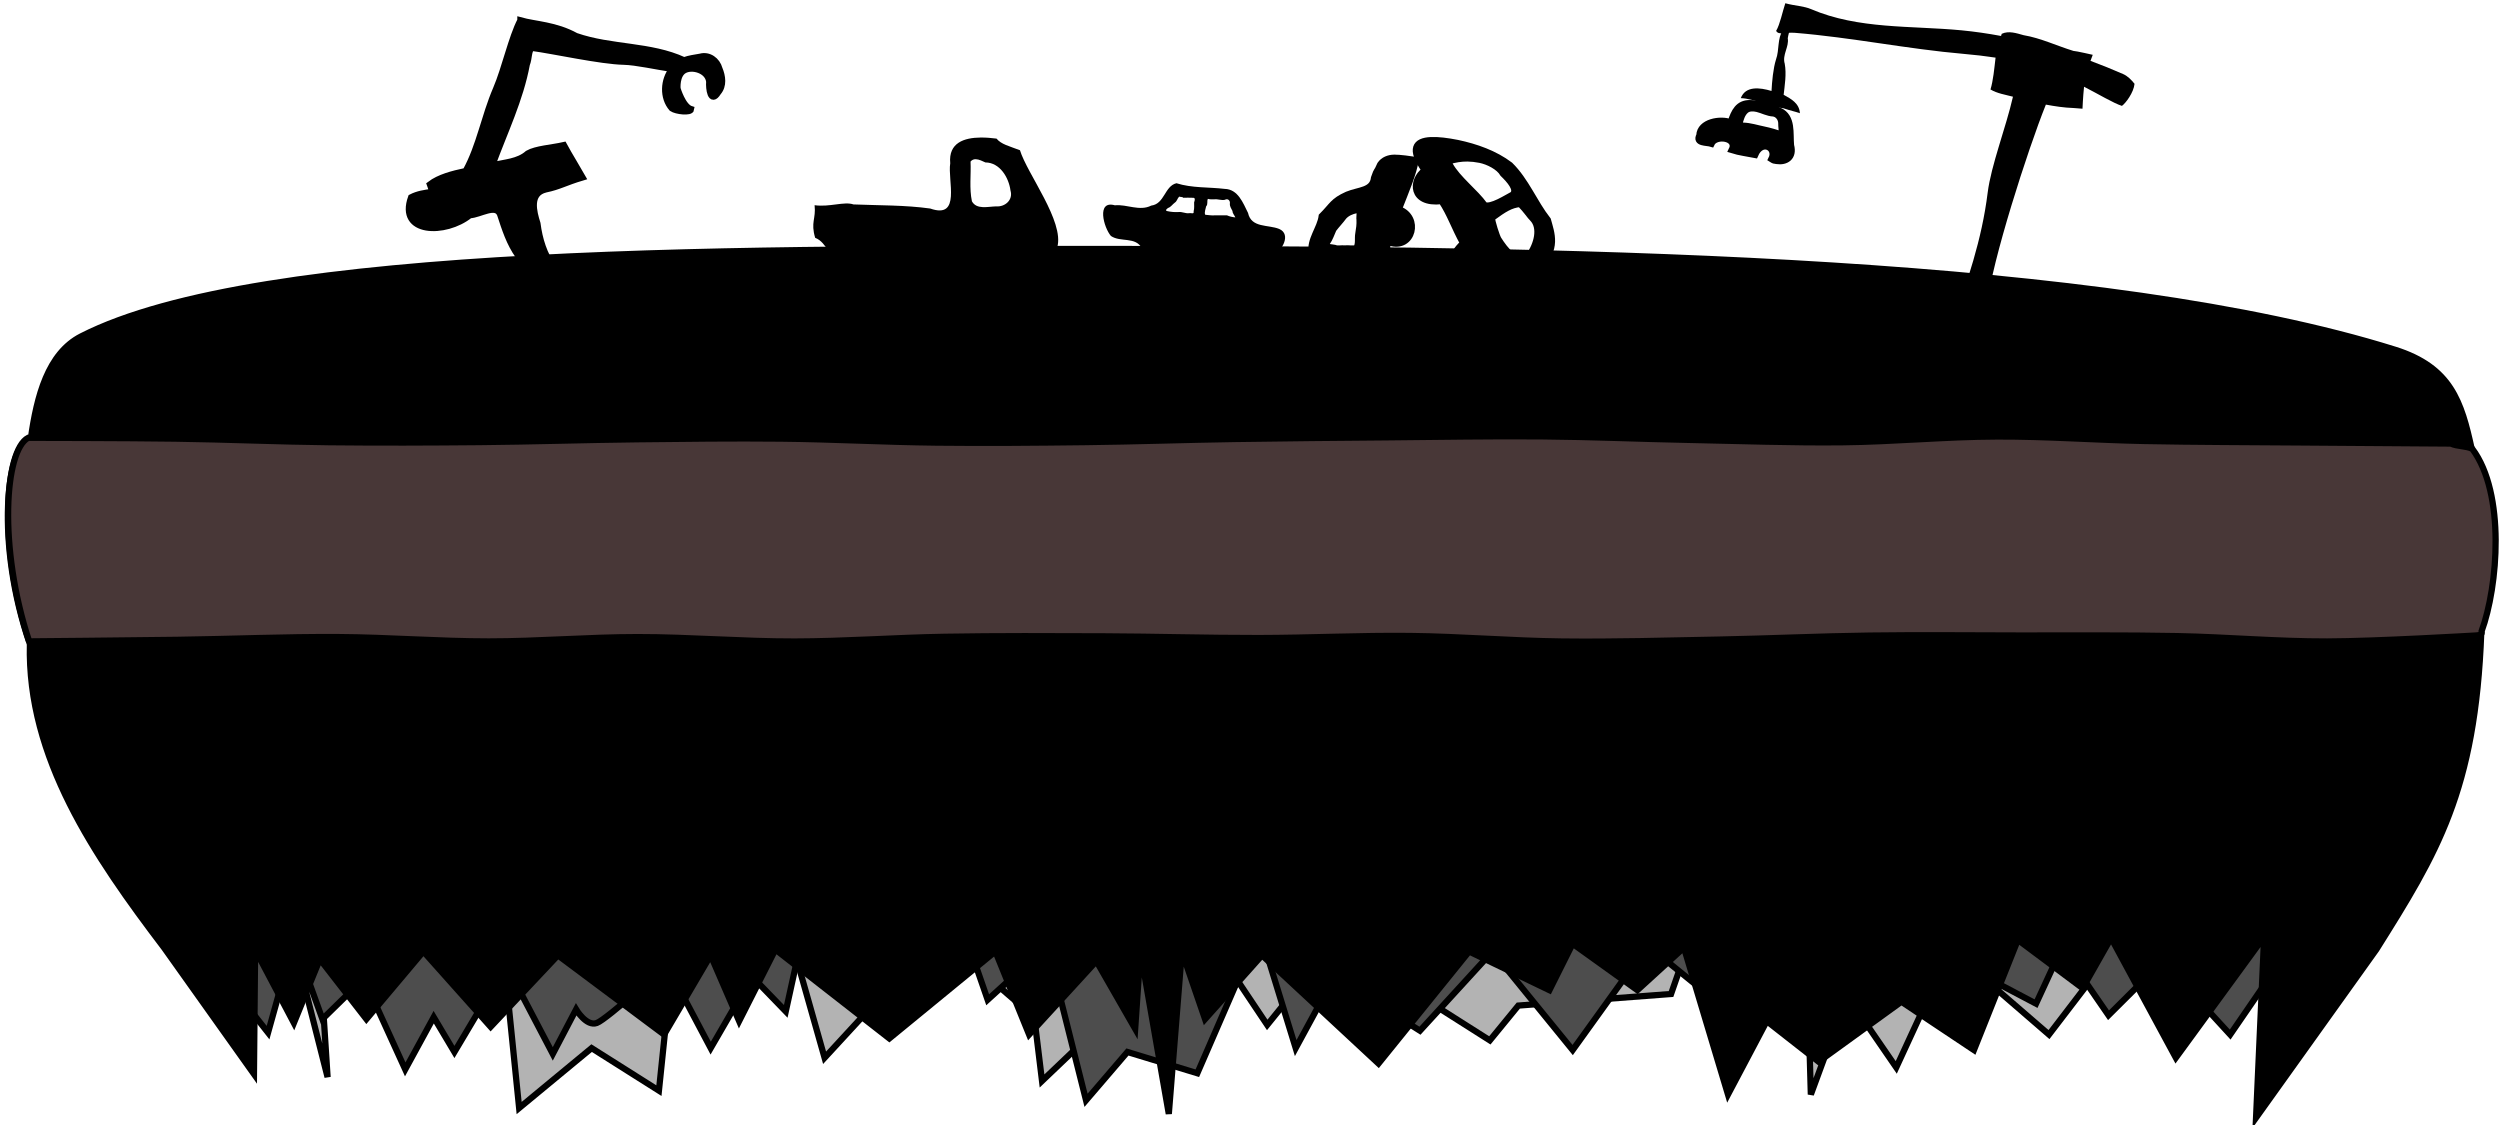 <?xml version="1.0" encoding="UTF-8" standalone="no"?>
<!-- Created with Inkscape (http://www.inkscape.org/) -->

<svg
   xmlns:dc="http://purl.org/dc/elements/1.1/"
   xmlns:cc="http://creativecommons.org/ns#"
   xmlns:rdf="http://www.w3.org/1999/02/22-rdf-syntax-ns#"
   xmlns:svg="http://www.w3.org/2000/svg"
   xmlns="http://www.w3.org/2000/svg"
   xmlns:sodipodi="http://sodipodi.sourceforge.net/DTD/sodipodi-0.dtd"
   xmlns:inkscape="http://www.inkscape.org/namespaces/inkscape"
   width="800"
   height="360"
   id="svg2"
   version="1.1"
   inkscape:version="0.48.3.1 r9886"
   sodipodi:docname="world5.svg"
   inkscape:export-filename="/home/micha/Programmieren/git/platformer/images/world/world5.png"
   inkscape:export-xdpi="90"
   inkscape:export-ydpi="90">
  <sodipodi:namedview
     id="base"
     pagecolor="#000000"
     bordercolor="#666666"
     borderopacity="1.0"
     inkscape:pageopacity="0.0"
     inkscape:pageshadow="2"
     inkscape:zoom="2.8284271"
     inkscape:cx="690.66923"
     inkscape:cy="155.65245"
     inkscape:document-units="px"
     inkscape:current-layer="layer1"
     showgrid="false"
     inkscape:showpageshadow="true"
     inkscape:window-width="1280"
     inkscape:window-height="750"
     inkscape:window-x="0"
     inkscape:window-y="25"
     inkscape:window-maximized="1"
     showguides="true"
     inkscape:guide-bbox="true">
    <inkscape:grid
       originy="0px"
       originx="0px"
       spacingy="5px"
       spacingx="5px"
       snapvisiblegridlinesonly="true"
       enabled="true"
       visible="true"
       empspacing="5"
       id="grid2985"
       type="xygrid" />
  </sodipodi:namedview>
  <defs
     id="defs4">
    <inkscape:path-effect
       effect="skeletal"
       id="path-effect8298"
       is_visible="true"
       pattern="m 4.5,552.3 0,10 10,-5 z"
       copytype="single_stretched"
       prop_scale="0.4"
       scale_y_rel="false"
       spacing="0"
       normal_offset="0"
       tang_offset="0"
       prop_units="false"
       vertical_pattern="false"
       fuse_tolerance="0" />
    <inkscape:path-effect
       effect="skeletal"
       id="path-effect8295"
       is_visible="true"
       pattern="m 9.875,552.487 0,10 10,-5 z"
       copytype="single_stretched"
       prop_scale="0.4"
       scale_y_rel="false"
       spacing="0"
       normal_offset="0"
       tang_offset="0"
       prop_units="false"
       vertical_pattern="false"
       fuse_tolerance="0" />
    <inkscape:path-effect
       effect="skeletal"
       id="path-effect8292"
       is_visible="true"
       pattern="m 18.062,552.737 0,10 10,-5 z"
       copytype="single_stretched"
       prop_scale="0.4"
       scale_y_rel="false"
       spacing="0"
       normal_offset="0"
       tang_offset="0"
       prop_units="false"
       vertical_pattern="false"
       fuse_tolerance="0" />
    <inkscape:path-effect
       effect="skeletal"
       id="path-effect8289"
       is_visible="true"
       pattern="m 14.125,552.612 0,10 10,-5 z"
       copytype="single_stretched"
       prop_scale="0.4"
       scale_y_rel="false"
       spacing="0"
       normal_offset="0"
       tang_offset="0"
       prop_units="false"
       vertical_pattern="false"
       fuse_tolerance="0" />
    <inkscape:path-effect
       effect="skeletal"
       id="path-effect8286"
       is_visible="true"
       pattern="m 21.875,552.675 0,10 10,-5 z"
       copytype="single_stretched"
       prop_scale="0.4"
       scale_y_rel="false"
       spacing="0"
       normal_offset="0"
       tang_offset="0"
       prop_units="false"
       vertical_pattern="false"
       fuse_tolerance="0" />
    <inkscape:path-effect
       effect="skeletal"
       id="path-effect8283"
       is_visible="true"
       pattern="m 26.625,552.3 0,10 10,-5 z"
       copytype="single_stretched"
       prop_scale="0.4"
       scale_y_rel="false"
       spacing="0"
       normal_offset="0"
       tang_offset="0"
       prop_units="false"
       vertical_pattern="false"
       fuse_tolerance="0" />
    <inkscape:path-effect
       effect="skeletal"
       id="path-effect8280"
       is_visible="true"
       pattern="m -0.188,552.425 0,10 10,-5 z"
       copytype="single_stretched"
       prop_scale="0.4"
       scale_y_rel="false"
       spacing="0"
       normal_offset="0"
       tang_offset="0"
       prop_units="false"
       vertical_pattern="false"
       fuse_tolerance="0" />
    <inkscape:path-effect
       effect="skeletal"
       id="path-effect8277"
       is_visible="true"
       pattern="m -4.937,552.425 0,10 10,-5 z"
       copytype="single_stretched"
       prop_scale="0.4"
       scale_y_rel="false"
       spacing="0"
       normal_offset="0"
       tang_offset="0"
       prop_units="false"
       vertical_pattern="false"
       fuse_tolerance="0" />
    <inkscape:path-effect
       effect="skeletal"
       id="path-effect8274"
       is_visible="true"
       pattern="m -7.562,552.362 0,10 10,-5 z"
       copytype="single_stretched"
       prop_scale="0.4"
       scale_y_rel="false"
       spacing="0"
       normal_offset="0"
       tang_offset="0"
       prop_units="false"
       vertical_pattern="false"
       fuse_tolerance="0" />
    <inkscape:path-effect
       fuse_tolerance="0"
       vertical_pattern="false"
       prop_units="false"
       tang_offset="0"
       normal_offset="0"
       spacing="0"
       scale_y_rel="false"
       prop_scale="0.4"
       copytype="single_stretched"
       pattern="m -7.562,552.362 0,10 10,-5 z"
       is_visible="true"
       id="path-effect8271"
       effect="skeletal" />
    <inkscape:path-effect
       fuse_tolerance="0"
       vertical_pattern="false"
       prop_units="false"
       tang_offset="0"
       normal_offset="0"
       spacing="0"
       scale_y_rel="false"
       prop_scale="0.4"
       copytype="single_stretched"
       pattern="m -7.562,552.362 0,10 10,-5 z"
       is_visible="true"
       id="path-effect4594"
       effect="skeletal" />
    <inkscape:path-effect
       fuse_tolerance="0"
       vertical_pattern="false"
       prop_units="false"
       tang_offset="0"
       normal_offset="0"
       spacing="0"
       scale_y_rel="false"
       prop_scale="0.4"
       copytype="single_stretched"
       pattern="m -4.937,552.425 0,10 10,-5 z"
       is_visible="true"
       id="path-effect4590"
       effect="skeletal" />
    <inkscape:path-effect
       fuse_tolerance="0"
       vertical_pattern="false"
       prop_units="false"
       tang_offset="0"
       normal_offset="0"
       spacing="0"
       scale_y_rel="false"
       prop_scale="0.4"
       copytype="single_stretched"
       pattern="m -0.188,552.425 0,10 10,-5 z"
       is_visible="true"
       id="path-effect4586"
       effect="skeletal" />
    <inkscape:path-effect
       fuse_tolerance="0"
       vertical_pattern="false"
       prop_units="false"
       tang_offset="0"
       normal_offset="0"
       spacing="0"
       scale_y_rel="false"
       prop_scale="0.4"
       copytype="single_stretched"
       pattern="m 26.625,552.3 0,10 10,-5 z"
       is_visible="true"
       id="path-effect4582"
       effect="skeletal" />
    <inkscape:path-effect
       fuse_tolerance="0"
       vertical_pattern="false"
       prop_units="false"
       tang_offset="0"
       normal_offset="0"
       spacing="0"
       scale_y_rel="false"
       prop_scale="0.4"
       copytype="single_stretched"
       pattern="m 21.875,552.675 0,10 10,-5 z"
       is_visible="true"
       id="path-effect4578"
       effect="skeletal" />
    <inkscape:path-effect
       fuse_tolerance="0"
       vertical_pattern="false"
       prop_units="false"
       tang_offset="0"
       normal_offset="0"
       spacing="0"
       scale_y_rel="false"
       prop_scale="0.4"
       copytype="single_stretched"
       pattern="m 14.125,552.612 0,10 10,-5 z"
       is_visible="true"
       id="path-effect4574"
       effect="skeletal" />
    <inkscape:path-effect
       fuse_tolerance="0"
       vertical_pattern="false"
       prop_units="false"
       tang_offset="0"
       normal_offset="0"
       spacing="0"
       scale_y_rel="false"
       prop_scale="0.4"
       copytype="single_stretched"
       pattern="m 18.062,552.737 0,10 10,-5 z"
       is_visible="true"
       id="path-effect4570"
       effect="skeletal" />
    <inkscape:path-effect
       fuse_tolerance="0"
       vertical_pattern="false"
       prop_units="false"
       tang_offset="0"
       normal_offset="0"
       spacing="0"
       scale_y_rel="false"
       prop_scale="0.4"
       copytype="single_stretched"
       pattern="m 9.875,552.487 0,10 10,-5 z"
       is_visible="true"
       id="path-effect4566"
       effect="skeletal" />
    <inkscape:path-effect
       fuse_tolerance="0"
       vertical_pattern="false"
       prop_units="false"
       tang_offset="0"
       normal_offset="0"
       spacing="0"
       scale_y_rel="false"
       prop_scale="0.4"
       copytype="single_stretched"
       pattern="m 4.5,552.3 0,10 10,-5 z"
       is_visible="true"
       id="path-effect4562"
       effect="skeletal" />
    <inkscape:path-effect
       effect="skeletal"
       id="path-effect4546"
       is_visible="true"
       pattern="M 0,0 0,10 10,5 z"
       copytype="single_stretched"
       prop_scale="1"
       scale_y_rel="false"
       spacing="0"
       normal_offset="0"
       tang_offset="0"
       prop_units="false"
       vertical_pattern="false"
       fuse_tolerance="0" />
    <inkscape:path-effect
       effect="skeletal"
       id="path-effect4542"
       is_visible="true"
       pattern="M 0,0 0,10 10,5 z"
       copytype="single_stretched"
       prop_scale="1"
       scale_y_rel="false"
       spacing="0"
       normal_offset="0"
       tang_offset="0"
       prop_units="false"
       vertical_pattern="false"
       fuse_tolerance="0" />
    <inkscape:path-effect
       effect="skeletal"
       id="path-effect4538"
       is_visible="true"
       pattern="M 0,0 0,10 10,5 z"
       copytype="single_stretched"
       prop_scale="1"
       scale_y_rel="false"
       spacing="0"
       normal_offset="0"
       tang_offset="0"
       prop_units="false"
       vertical_pattern="false"
       fuse_tolerance="0" />
    <inkscape:path-effect
       effect="skeletal"
       id="path-effect4534"
       is_visible="true"
       pattern="m -7.562,552.362 0,10 10,-5 z"
       copytype="single_stretched"
       prop_scale="0.4"
       scale_y_rel="false"
       spacing="0"
       normal_offset="0"
       tang_offset="0"
       prop_units="false"
       vertical_pattern="false"
       fuse_tolerance="0" />
    <inkscape:path-effect
       effect="skeletal"
       id="path-effect4220"
       is_visible="true"
       pattern="m 0,552.362 0,10 10,-5 z"
       copytype="single_stretched"
       prop_scale="1"
       scale_y_rel="false"
       spacing="0"
       normal_offset="0"
       tang_offset="0"
       prop_units="false"
       vertical_pattern="false"
       fuse_tolerance="0" />
    <inkscape:path-effect
       effect="skeletal"
       id="path-effect6242"
       is_visible="true"
       pattern="M 0,5 10,10 10,0 z"
       copytype="single_stretched"
       prop_scale="1"
       scale_y_rel="false"
       spacing="0"
       normal_offset="0"
       tang_offset="0"
       prop_units="false"
       vertical_pattern="false"
       fuse_tolerance="0" />
    <inkscape:path-effect
       effect="skeletal"
       id="path-effect6238"
       is_visible="true"
       pattern="M 0,5 10,10 10,0 z"
       copytype="single_stretched"
       prop_scale="1"
       scale_y_rel="false"
       spacing="0"
       normal_offset="0"
       tang_offset="0"
       prop_units="false"
       vertical_pattern="false"
       fuse_tolerance="0" />
    <inkscape:path-effect
       effect="skeletal"
       id="path-effect6234"
       is_visible="true"
       pattern="M 0,0 0,10 10,5 z"
       copytype="single_stretched"
       prop_scale="1"
       scale_y_rel="false"
       spacing="0"
       normal_offset="0"
       tang_offset="0"
       prop_units="false"
       vertical_pattern="false"
       fuse_tolerance="0" />
    <inkscape:path-effect
       effect="skeletal"
       id="path-effect6230"
       is_visible="true"
       pattern="M 0,0 0,10 10,5 z"
       copytype="single_stretched"
       prop_scale="1"
       scale_y_rel="false"
       spacing="0"
       normal_offset="0"
       tang_offset="0"
       prop_units="false"
       vertical_pattern="false"
       fuse_tolerance="0" />
    <inkscape:path-effect
       fuse_tolerance="0"
       vertical_pattern="false"
       prop_units="false"
       tang_offset="0"
       normal_offset="0"
       spacing="0"
       scale_y_rel="false"
       prop_scale="0.4"
       copytype="single_stretched"
       pattern="m 4.5,552.3 0,10 10,-5 z"
       is_visible="true"
       id="path-effect4562-4"
       effect="skeletal" />
    <inkscape:path-effect
       fuse_tolerance="0"
       vertical_pattern="false"
       prop_units="false"
       tang_offset="0"
       normal_offset="0"
       spacing="0"
       scale_y_rel="false"
       prop_scale="0.4"
       copytype="single_stretched"
       pattern="m 9.875,552.487 0,10 10,-5 z"
       is_visible="true"
       id="path-effect4566-8"
       effect="skeletal" />
    <inkscape:path-effect
       fuse_tolerance="0"
       vertical_pattern="false"
       prop_units="false"
       tang_offset="0"
       normal_offset="0"
       spacing="0"
       scale_y_rel="false"
       prop_scale="0.4"
       copytype="single_stretched"
       pattern="m 18.062,552.737 0,10 10,-5 z"
       is_visible="true"
       id="path-effect4570-7"
       effect="skeletal" />
    <inkscape:path-effect
       fuse_tolerance="0"
       vertical_pattern="false"
       prop_units="false"
       tang_offset="0"
       normal_offset="0"
       spacing="0"
       scale_y_rel="false"
       prop_scale="0.4"
       copytype="single_stretched"
       pattern="m 14.125,552.612 0,10 10,-5 z"
       is_visible="true"
       id="path-effect4574-0"
       effect="skeletal" />
    <inkscape:path-effect
       fuse_tolerance="0"
       vertical_pattern="false"
       prop_units="false"
       tang_offset="0"
       normal_offset="0"
       spacing="0"
       scale_y_rel="false"
       prop_scale="0.4"
       copytype="single_stretched"
       pattern="m 21.875,552.675 0,10 10,-5 z"
       is_visible="true"
       id="path-effect4578-2"
       effect="skeletal" />
    <inkscape:path-effect
       fuse_tolerance="0"
       vertical_pattern="false"
       prop_units="false"
       tang_offset="0"
       normal_offset="0"
       spacing="0"
       scale_y_rel="false"
       prop_scale="0.4"
       copytype="single_stretched"
       pattern="m 26.625,552.3 0,10 10,-5 z"
       is_visible="true"
       id="path-effect4582-5"
       effect="skeletal" />
    <inkscape:path-effect
       fuse_tolerance="0"
       vertical_pattern="false"
       prop_units="false"
       tang_offset="0"
       normal_offset="0"
       spacing="0"
       scale_y_rel="false"
       prop_scale="0.4"
       copytype="single_stretched"
       pattern="m -0.188,552.425 0,10 10,-5 z"
       is_visible="true"
       id="path-effect4586-5"
       effect="skeletal" />
    <inkscape:path-effect
       fuse_tolerance="0"
       vertical_pattern="false"
       prop_units="false"
       tang_offset="0"
       normal_offset="0"
       spacing="0"
       scale_y_rel="false"
       prop_scale="0.4"
       copytype="single_stretched"
       pattern="m -4.937,552.425 0,10 10,-5 z"
       is_visible="true"
       id="path-effect4590-6"
       effect="skeletal" />
    <inkscape:path-effect
       fuse_tolerance="0"
       vertical_pattern="false"
       prop_units="false"
       tang_offset="0"
       normal_offset="0"
       spacing="0"
       scale_y_rel="false"
       prop_scale="0.4"
       copytype="single_stretched"
       pattern="m -7.562,552.362 0,10 10,-5 z"
       is_visible="true"
       id="path-effect4594-6"
       effect="skeletal" />
    <inkscape:path-effect
       effect="skeletal"
       id="path-effect4534-2"
       is_visible="true"
       pattern="m -7.562,552.362 0,10 10,-5 z"
       copytype="single_stretched"
       prop_scale="0.4"
       scale_y_rel="false"
       spacing="0"
       normal_offset="0"
       tang_offset="0"
       prop_units="false"
       vertical_pattern="false"
       fuse_tolerance="0" />
    <inkscape:path-effect
       effect="skeletal"
       id="path-effect8298-7"
       is_visible="true"
       pattern="m 4.5,552.3 0,10 10,-5 z"
       copytype="single_stretched"
       prop_scale="0.4"
       scale_y_rel="false"
       spacing="0"
       normal_offset="0"
       tang_offset="0"
       prop_units="false"
       vertical_pattern="false"
       fuse_tolerance="0" />
    <inkscape:path-effect
       effect="skeletal"
       id="path-effect8295-2"
       is_visible="true"
       pattern="m 9.875,552.487 0,10 10,-5 z"
       copytype="single_stretched"
       prop_scale="0.4"
       scale_y_rel="false"
       spacing="0"
       normal_offset="0"
       tang_offset="0"
       prop_units="false"
       vertical_pattern="false"
       fuse_tolerance="0" />
    <inkscape:path-effect
       effect="skeletal"
       id="path-effect8292-1"
       is_visible="true"
       pattern="m 18.062,552.737 0,10 10,-5 z"
       copytype="single_stretched"
       prop_scale="0.4"
       scale_y_rel="false"
       spacing="0"
       normal_offset="0"
       tang_offset="0"
       prop_units="false"
       vertical_pattern="false"
       fuse_tolerance="0" />
    <inkscape:path-effect
       effect="skeletal"
       id="path-effect8289-8"
       is_visible="true"
       pattern="m 14.125,552.612 0,10 10,-5 z"
       copytype="single_stretched"
       prop_scale="0.4"
       scale_y_rel="false"
       spacing="0"
       normal_offset="0"
       tang_offset="0"
       prop_units="false"
       vertical_pattern="false"
       fuse_tolerance="0" />
    <inkscape:path-effect
       effect="skeletal"
       id="path-effect8286-7"
       is_visible="true"
       pattern="m 21.875,552.675 0,10 10,-5 z"
       copytype="single_stretched"
       prop_scale="0.4"
       scale_y_rel="false"
       spacing="0"
       normal_offset="0"
       tang_offset="0"
       prop_units="false"
       vertical_pattern="false"
       fuse_tolerance="0" />
    <inkscape:path-effect
       effect="skeletal"
       id="path-effect8283-9"
       is_visible="true"
       pattern="m 26.625,552.3 0,10 10,-5 z"
       copytype="single_stretched"
       prop_scale="0.4"
       scale_y_rel="false"
       spacing="0"
       normal_offset="0"
       tang_offset="0"
       prop_units="false"
       vertical_pattern="false"
       fuse_tolerance="0" />
    <inkscape:path-effect
       effect="skeletal"
       id="path-effect8280-8"
       is_visible="true"
       pattern="m -0.188,552.425 0,10 10,-5 z"
       copytype="single_stretched"
       prop_scale="0.4"
       scale_y_rel="false"
       spacing="0"
       normal_offset="0"
       tang_offset="0"
       prop_units="false"
       vertical_pattern="false"
       fuse_tolerance="0" />
    <inkscape:path-effect
       effect="skeletal"
       id="path-effect8277-1"
       is_visible="true"
       pattern="m -4.937,552.425 0,10 10,-5 z"
       copytype="single_stretched"
       prop_scale="0.4"
       scale_y_rel="false"
       spacing="0"
       normal_offset="0"
       tang_offset="0"
       prop_units="false"
       vertical_pattern="false"
       fuse_tolerance="0" />
    <inkscape:path-effect
       effect="skeletal"
       id="path-effect8274-8"
       is_visible="true"
       pattern="m -7.562,552.362 0,10 10,-5 z"
       copytype="single_stretched"
       prop_scale="0.4"
       scale_y_rel="false"
       spacing="0"
       normal_offset="0"
       tang_offset="0"
       prop_units="false"
       vertical_pattern="false"
       fuse_tolerance="0" />
    <inkscape:path-effect
       fuse_tolerance="0"
       vertical_pattern="false"
       prop_units="false"
       tang_offset="0"
       normal_offset="0"
       spacing="0"
       scale_y_rel="false"
       prop_scale="0.4"
       copytype="single_stretched"
       pattern="m -7.562,552.362 0,10 10,-5 z"
       is_visible="true"
       id="path-effect8271-0"
       effect="skeletal" />
  </defs>
  <g
     transform="translate(0,-692.362)"
     id="layer1"
     inkscape:groupmode="layer"
     inkscape:label="Ebene 1">
    <path
       style="fill:#b3b3b3;fill-opacity:1;stroke:#000000;stroke-width:2;stroke-linecap:butt;stroke-linejoin:miter;stroke-miterlimit:4;stroke-opacity:1;stroke-dasharray:none"
       d="m 93.229,991.263 11.597,45.776 -8.668,-134.745 64.995,95.773 4.97,48.869 23.194,-19.176 21.537,13.609 15.025,-144.732 37.988,134.216 36.447,-39.59 30.649,26.6 2.485,20.414 14.91,-14.228 37.275,-33.404 19.88,29.693 21.537,-26.6 49.7,31.548 9.112,-11.135 48.872,-3.712 40.538,-116.63 4.193,148.797 11.597,-31.548 15.738,22.888 17.395,-37.734 31.477,27.218 93.824,-122.55 -1.894,-62.225 c 0,0 -579.482,9.192 -587.057,10.607 -7.575,1.414 -67.316,142.002 -67.316,142.002 z"
       id="path3954"
       inkscape:connector-curvature="0"
       sodipodi:nodetypes="cccccccccccccccccccccccccccsc" />
    <path
       style="fill:#4d4d4d;fill-opacity:1;stroke:#000000;stroke-width:2;stroke-linecap:butt;stroke-linejoin:miter;stroke-miterlimit:4;stroke-opacity:1;stroke-dasharray:none"
       d="m 69.207,1001.779 16.567,21.032 8.283,-29.693 9.112,25.362 13.253,-12.99 13.253,29.074 9.112,-16.702 6.627,11.135 16.567,-27.837 14.91,28.455 7.455,-14.228 c 0,0 3.313,5.567 6.627,4.33 3.313,-1.237 22.365,-18.558 22.365,-18.558 l 14.082,26.6 13.253,-22.888 10.768,11.135 25.568,-116.541 39.043,112.829 19.052,-17.321 12.425,49.488 13.253,-15.465 22.365,6.804 19.88,-45.776 11.597,37.734 12.425,-22.888 27.335,17.321 23.194,-25.362 25.679,31.548 24.022,-33.404 19.052,15.465 77.036,-11.753 28.164,14.846 8.283,-17.939 14.91,21.651 17.395,-17.321 21.537,23.507 16.567,-24.125 11.698,-139.437 -680.797,-0.707 z"
       id="path3184"
       inkscape:connector-curvature="0"
       sodipodi:nodetypes="cccccccccccscccccccccccccccccccccccccccc" />
    <path
       inkscape:connector-curvature="0"
       style="fill:#000000;fill-opacity:1;stroke:#000000;stroke-width:2;stroke-linecap:butt;stroke-linejoin:miter;stroke-miterlimit:4;stroke-opacity:1;stroke-dasharray:none"
       d="m 370.448,772.057 c -130.63,-0.143 -287.044,-1.321 -344.392,27.906 -10.773,5.49 -14.271,19.223 -16.194,32.781 -7.883,1.136 -11.42,33.653 -0.293,65.75 -0.877,36.284 20.565,67.709 42.964,97.178 l 28.734,40.387 0.367,-39.858 12.41,23.511 8.31,-20.422 14.899,19.192 18.231,-21.652 21.525,24.112 21.525,-22.882 33.972,25.37 14.899,-25.37 9.115,21.051 11.605,-22.91 36.461,28.459 33.935,-27.83 10.799,26.6 21.525,-23.511 12.41,21.652 1.684,-24.741 9.079,51.97 4.173,-51.97 7.431,21.652 18.231,-20.422 37.267,34.638 28.993,-35.868 25.699,12.384 7.431,-14.872 20.72,14.872 14.899,-13.614 14.094,46.994 12.41,-23.483 16.583,12.986 26.504,-19.191 23.209,15.473 14.057,-35.266 20.72,15.473 9.115,-16.075 20.72,38.328 28.258,-38.699 -2.596,57.891 38.483,-53.822 c 19.318,-30.744 31.698,-50.688 33.589,-101.464 -7.529,-17.89 -5.63,-43.648 -3.055,-58.688 -3.31,-15.064 -6.581,-26.145 -24.632,-31.8 C 673.764,775.259 510.992,772.212 370.448,772.057 z"
       id="path5951"
       sodipodi:nodetypes="sscccccccccccccccccccccccccccccccccccccccccccccss" />
    <path
       sodipodi:nodetypes="csssssssssssssssccccsssssssssssssssccc"
       inkscape:connector-curvature="0"
       id="rect6480"
       d="m 9.323,897.609 c 0,0 31.661,-0.279 47.491,-0.499 17.156,-0.237 34.305,-0.986 51.463,-0.884 16.063,0.095 32.091,1.399 48.154,1.398 15.858,-10e-4 31.68,-1.378 47.537,-1.386 16.778,-0.009 33.521,1.441 50.299,1.413 15.978,-0.028 31.919,-1.235 47.893,-1.51 17.07,-0.293 34.15,-0.217 51.224,-0.146 16.462,0.068 32.92,0.57 49.383,0.549 16.196,-0.021 32.385,-0.851 48.579,-0.666 16.137,0.184 32.221,1.571 48.358,1.768 16.717,0.204 33.438,-0.283 50.152,-0.606 16.142,-0.312 32.267,-1.069 48.412,-1.288 15.988,-0.217 31.981,-0.053 47.971,-0.026 16.829,0.028 33.663,-0.137 50.486,0.197 16.003,0.318 31.961,1.755 47.969,1.72 15.759,-0.035 47.209,-1.9 47.209,-1.9 2.592,-0.092 2.215,-0.746 2.215,-1.398 5.254,-14.354 7.701,-44.021 -2.981,-58.353 -2.229,-1.033 -4.572,-0.685 -6.903,-1.696 0,0 -32.106,-0.218 -48.158,-0.352 -16.681,-0.139 -33.367,-0.136 -50.043,-0.47 -15.638,-0.313 -31.248,-1.49 -46.891,-1.438 -16.499,0.055 -32.939,1.666 -49.437,1.848 -16.387,0.18 -32.774,-0.432 -49.157,-0.755 -15.718,-0.31 -31.424,-0.994 -47.146,-1.133 -16.461,-0.146 -32.924,0.168 -49.385,0.31 -16.267,0.14 -32.534,0.273 -48.798,0.531 -15.952,0.253 -31.895,0.806 -47.849,0.999 -15.934,0.193 -31.874,0.336 -47.809,0.158 -16.554,-0.185 -33.085,-1.101 -49.64,-1.276 -15.273,-0.162 -30.55,0.036 -45.823,0.207 -16.845,0.188 -33.68,0.746 -50.525,0.903 -16.121,0.15 -32.247,0.217 -48.368,0.036 -16.361,-0.184 -32.704,-0.906 -49.063,-1.142 -15.707,-0.226 -47.127,-0.262 -47.127,-0.262 -7.511,3.997 -9.666,34.844 0.31,65.152 z"
       style="fill:#483737;fill-opacity:1;stroke:#000000;stroke-width:2;stroke-miterlimit:4;stroke-opacity:1;stroke-dasharray:none" />
    <path
       sodipodi:nodetypes="ccccccccccccccccccccccccccccccccccc"
       inkscape:connector-curvature="0"
       id="path6485"
       d="m 376.463,750.995 c -3.831,0.922 -3.761,6.615 -8.062,7.156 -3.759,1.904 -7.728,-0.473 -11.656,-0.094 -5.956,-1.699 -3.563,7.143 -1.25,9.812 3.066,2.125 7.925,0.083 9.938,4 2.468,3.913 7.703,3.588 11.75,4 4.61,0.157 9.282,1.127 13.812,-0.219 3.99,-0.341 7.811,-1.738 11.844,-1.25 1.46,0.008 2.929,-0.035 4.375,-0.25 2.936,-1.274 6.162,-6.788 2.125,-8.531 -3.571,-1.444 -8.912,-0.249 -9.969,-5.125 -1.601,-3.207 -3.206,-7.585 -7.469,-7.688 -5.142,-0.613 -10.487,-0.234 -15.438,-1.812 z m 0.875,4.281 c 0.358,0.17 1.06,0.025 1.312,0.375 0.984,-0.014 1.956,-0.065 2.938,0 1.062,-0.119 0.751,0.808 0.531,1.469 -0.03,0.951 0.12,1.91 -0.156,2.844 0.188,1.092 -0.752,0.454 -1.469,0.625 -1.175,0.138 -2.213,-0.52 -3.375,-0.375 -1.189,0.072 -2.452,-0.037 -3.531,-0.281 -0.95,-0.177 -0.179,-0.763 0.219,-1.031 0.906,-0.294 1.375,-1.152 2.125,-1.688 0.734,-0.467 0.787,-1.318 1.406,-1.938 z m 9.188,0.719 c 0.646,0.203 1.331,0.162 2,0.156 1.14,-0.159 2.271,0.392 3.406,0.156 0.998,-0.549 1.805,0.225 1.625,1.281 -0.047,0.873 0.496,1.567 0.844,2.312 -0.004,0.783 0.688,1.405 0.906,2.031 -0.909,-0.088 -1.812,-0.278 -2.656,-0.656 -1.331,0.009 -2.669,-0.016 -4,0 -1.008,0.086 -1.997,-0.123 -2.969,-0.188 -0.387,-0.748 0.135,-1.826 0.281,-2.688 0.667,-0.688 0.166,-1.649 0.562,-2.406 z"
       style="fill:#000000;fill-opacity:1;stroke:none" />
    <path
       inkscape:connector-curvature="0"
       id="path6504"
       d="m 313.826,736.373 c -5.237,0.045 -10.378,1.644 -9.75,8.25 -0.905,5.442 3.591,17.986 -6.406,14.469 -8.083,-1.126 -16.358,-0.977 -24.562,-1.312 -2.953,-1.022 -7.637,0.919 -12.438,0.25 0.484,4.403 -1.314,5.428 0.188,10.438 4,1.524 4.279,6.956 9.156,7.531 8.385,1.331 16.983,0.66 25.438,1.625 8.391,1.952 16.97,3.515 25.656,2.969 6.507,-0.306 16.248,-0.91 17.219,-9.125 2.328,-8.19 -9.654,-23.521 -11.938,-31.031 -3.498,-1.343 -6.001,-1.885 -7.5,-3.719 -1.556,-0.203 -3.317,-0.359 -5.062,-0.344 z m -1.562,6.938 c 1.037,0.03 2.165,0.635 3.062,1.031 4.643,0.027 7.494,4.861 8.031,9 0.902,2.982 -1.737,5.288 -4.594,5.062 -2.552,0.049 -6.241,1.128 -7.75,-1.625 -0.877,-4.165 -0.248,-8.487 -0.438,-12.719 0.488,-0.581 1.065,-0.768 1.688,-0.75 z"
       style="fill:#000000;fill-opacity:1;stroke:none" />
    <path
       inkscape:connector-curvature="0"
       id="path6524"
       d="m 166.538,698.879 c -2.854,5.461 -4.976,15.37 -7.776,21.905 -3.836,8.952 -5.277,18.179 -9.747,26.317 -4.238,0.886 -8.513,2.024 -11.43,4.248 0.167,0.426 0.434,1.339 0.74,2.431 -2.361,0.286 -4.679,0.649 -6.758,1.722 -4.234,11.83 10.992,11.972 18.786,5.723 3.298,-0.173 8.335,-3.705 9.693,-0.237 1.515,4.636 2.961,9.188 5.807,13.207 0.253,4.869 5.365,7.784 5.31,12.673 0.96,1.851 3.12,2.171 4.329,3.234 7.508,-0.215 4.359,-8.164 1.69,-12.051 -3.059,-4.155 -4.556,-9.1 -5.212,-14.164 -1.195,-3.784 -2.729,-9.629 2.635,-10.91 4.412,-0.911 6.183,-2.178 11.833,-3.854 -1.217,-2.191 -4.36,-7.269 -5.994,-10.324 -3.873,0.88 -8.937,1.165 -11.54,2.674 -3.126,2.765 -7.375,2.797 -11.269,3.798 -0.038,0.01 -0.084,0.016 -0.122,0.026 3.916,-10.717 8.981,-21.131 11.055,-32.345 0.801,-1.941 0.465,-4.53 1.691,-5.279 6.894,0.922 22.069,4.287 29.374,4.434 3.839,0.077 10.517,1.578 15.472,2.306 -0.008,0.012 -0.016,0.025 -0.024,0.037 -2.811,3.51 -3.097,9.164 -0.072,12.602 1.381,0.948 6.02,1.458 6.157,0.258 -2.682,-0.808 -4.375,-6.611 -4.375,-6.611 0,0 -0.39,-4.383 2.18,-5.83 2.57,-1.447 7.611,-0.015 7.992,3.638 -0.19,2.151 0.448,7.238 2.835,3.423 1.865,-2.165 1.424,-5.139 0.407,-7.562 -0.715,-2.658 -3.327,-4.636 -6.119,-3.844 -1.689,0.291 -3.541,0.541 -5.19,1.134 -10.804,-4.986 -23.26,-3.83 -34.586,-7.767 -6.541,-3.614 -12.957,-3.671 -17.772,-5.012 z"
       style="fill:#000000;fill-opacity:1;stroke:#000000;stroke-width:2;stroke-linecap:butt;stroke-linejoin:miter;stroke-miterlimit:4;stroke-opacity:1;stroke-dasharray:none" />
    <path
       sodipodi:nodetypes="sccccccccccsscccccccccs"
       inkscape:connector-curvature="0"
       id="path6550"
       d="m 446.059,742.844 c -1.67,0.048 -3.369,0.662 -4.385,2.141 -1.387,3.206 -0.832,1.01 -1.975,4.293 -0.464,4.174 -4.846,3.812 -8.596,5.373 -4.617,2.077 -4.685,3.417 -8.143,6.877 -0.508,3.932 -3.948,7.619 -3.176,11.7 l 22.422,3.51 c 0.774,-1.362 1.46,-2.832 1.576,-4.418 0.385,-1.441 -0.359,-1.812 0.86,-2.364 7.512,2.441 10.084,-8.122 2.985,-10.65 2.28,-5.832 4.769,-11.578 5.378,-15.754 -1.474,-0.222 -5.275,-0.756 -6.945,-0.708 z m -11.757,16.701 c 1.29,-0.133 0.577,2.292 0.764,3.152 0.082,1.492 -0.129,2.953 -0.382,4.418 -0.293,1.527 0.209,3.303 -0.669,4.656 -1.134,0.303 -2.452,-0.017 -3.677,0.096 -1.101,-0.11 -2.31,0.247 -3.319,-0.191 -0.991,-0.273 -3.045,0.072 -2.364,-1.695 0.927,-1.304 1.396,-2.85 2.054,-4.274 1.045,-1.391 2.267,-2.627 3.295,-4.035 1.032,-1.156 2.522,-1.761 4.012,-2.077 0.105,-0.033 0.201,-0.039 0.287,-0.048 z"
       style="fill:#000000;fill-opacity:1;stroke:#000000;stroke-width:2;stroke-linecap:butt;stroke-linejoin:miter;stroke-miterlimit:4;stroke-opacity:1;stroke-dasharray:none" />
    <path
       sodipodi:nodetypes="sccccccccsccccccccccsccc"
       inkscape:connector-curvature="0"
       id="path6562"
       d="m 457.905,737.213 c -5.006,0.227 -6.846,2.747 -2,9.625 -4.418,3.287 -4.348,10.956 5.375,9.875 2.744,4.12 4.071,8.319 6.906,13.469 -8.686,8.008 2.675,12.389 7.375,9.906 4.436,5.454 12.074,0.803 16.688,-2.188 6.457,-5.642 4.177,-11.025 3.062,-15.156 -4.388,-5.615 -6.99,-12.553 -12.094,-17.562 -4.859,-3.69 -10.913,-5.809 -16.844,-7.062 -3.252,-0.646 -6.193,-1.009 -8.469,-0.906 z m 11.688,5.844 c 1.244,0.014 2.542,0.149 4,0.438 2.63,0.535 6.081,2.245 7.375,4.5 2.022,1.955 4.834,5.054 3.062,6.656 -1.556,0.781 -7.121,4.434 -9,3.281 -2.911,-4.085 -8.624,-8.33 -11.062,-12.781 l -0.531,-1.156 c 2.167,-0.623 4.082,-0.961 6.156,-0.938 z m 20.787,19.198 c 2.928,2.932 1.431,8.437 -1.1,11.896 -3.834,3.311 -7.696,-1.928 -9.781,-5.219 -0.54,-0.852 -2.143,-5.832 -2.068,-6.822 3.914,-2.857 6.016,-4.201 9.014,-4.484 2.085,2.163 3.211,3.972 3.936,4.63 z"
       style="fill:#000000;fill-opacity:1;stroke:#000000;stroke-width:2;stroke-linecap:butt;stroke-linejoin:miter;stroke-miterlimit:4;stroke-opacity:1;stroke-dasharray:none" />
    <g
       id="g5013"
       transform="translate(100.553,-73.68)">
      <path
         style="fill:#000000;fill-opacity:1;stroke:none"
         d="m 470.75,767.081 c -0.946,2.824 -1.669,6.651 -2.938,8.844 0.839,1.477 2.774,0.358 6.062,0.625 18.104,1.471 35.986,5.193 54.094,6.75 3.377,0.29 6.73,0.678 10.062,1.188 -0.419,3.535 -0.744,7.25 -1.625,10.188 2.174,1.29 4.701,1.654 7.188,2.312 -2.248,9.9 -7.004,21.96 -8.094,30.719 -1.904,15.296 -6.507,28.258 -11.5,42.656 6.079,11.164 10.745,-0.751 11.406,-7.188 1.401,-13.251 12.838,-49.013 18.719,-63.656 2.88,0.532 5.767,0.985 8.906,1.094 0.695,0.024 2.812,0.219 2.812,0.219 0,0 0.154,-3.757 0.5,-7.031 4.62,2.361 9.441,5.28 12.125,6.125 1.194,-0.842 3.768,-4.268 4.031,-7.062 -1.008,-1.261 -2.182,-2.481 -3.656,-3.125 -3.429,-1.498 -6.911,-2.91 -10.438,-4.219 0.383,-1.078 0.719,-1.938 0.719,-1.938 0,0 -5.304,-1.221 -6.188,-1.25 -5.335,-1.633 -10.462,-4.113 -15.938,-5.031 -2.251,-0.613 -4.732,-1.508 -7,-0.438 -0.081,0.313 -0.156,0.511 -0.219,0.688 -4.224,-0.781 -8.46,-1.407 -12.719,-1.812 -16.116,-1.533 -32.933,-0.289 -48.094,-6.781 -2.335,-1 -5.082,-1.009 -8.219,-1.875 z"
         id="path6589"
         inkscape:connector-curvature="0" />
      <path
         style="fill:#000000;fill-opacity:1;stroke:none"
         d="m 470,775.612 c -1.884,2.81 -1.106,6.355 -2.22,9.423 -0.916,2.869 -1.291,7.15 -1.447,10.119 -3.846,-1.162 -8.326,-1.634 -9.834,2.293 4.25,0.142 9.397,2.838 13.628,3.245 2.853,0.939 3.364,0.911 5.292,1.584 -0.187,-3.17 -2.803,-4.584 -5.202,-5.89 0.324,-2.989 0.96,-6.609 0.344,-9.959 -0.862,-2.829 1.442,-5.39 0.972,-8.13 0.29,-2.276 1.568,-3.674 -1.534,-2.684 z"
         id="path6612"
         inkscape:connector-curvature="0"
         sodipodi:nodetypes="cccccccccc" />
      <path
         style="fill:#000000;fill-opacity:1;stroke:#000000;stroke-width:2;stroke-linecap:butt;stroke-linejoin:miter;stroke-miterlimit:4;stroke-opacity:1;stroke-dasharray:none"
         d="m 459.344,799.05 c -3.622,0.015 -4.977,2.62 -6.094,6.125 -3.258,-1.248 -9.823,-0.189 -10,4.188 -1.319,2.628 2.279,2.185 3.875,2.688 1.372,-2.951 8.471,-1.964 6.469,2 2.565,0.815 5,1.051 7.5,1.562 2.134,-4.976 7.043,-2.296 5.188,1.344 0.859,0.542 0.779,0.451 1.719,0.594 2.906,0.443 5.597,-1.088 4.562,-5 -0.37,-3.76 0.646,-9.106 -3.656,-11.062 -3.102,-1.411 -4.578,-2.039 -8.812,-2.406 -0.262,-0.023 -0.509,-0.032 -0.75,-0.031 z m 0.531,1.656 c 0.634,-0.046 1.305,0.05 1.906,0.188 1.724,0.429 3.321,1.346 5.125,1.438 1.442,0.182 2.478,1.561 2.562,2.969 -0.02,1.598 0.287,2.152 0.062,3.781 -1.637,-0.526 -3.792,-1.203 -5.594,-1.562 -2.255,-0.45 -4.445,-1.202 -6.75,-1.25 -0.426,-0.069 -0.858,-0.215 -1.188,-0.5 0.432,-1.566 0.84,-3.302 2.125,-4.406 0.504,-0.424 1.116,-0.611 1.75,-0.656 z"
         id="path6618"
         inkscape:connector-curvature="0" />
    </g>
  </g>
</svg>
